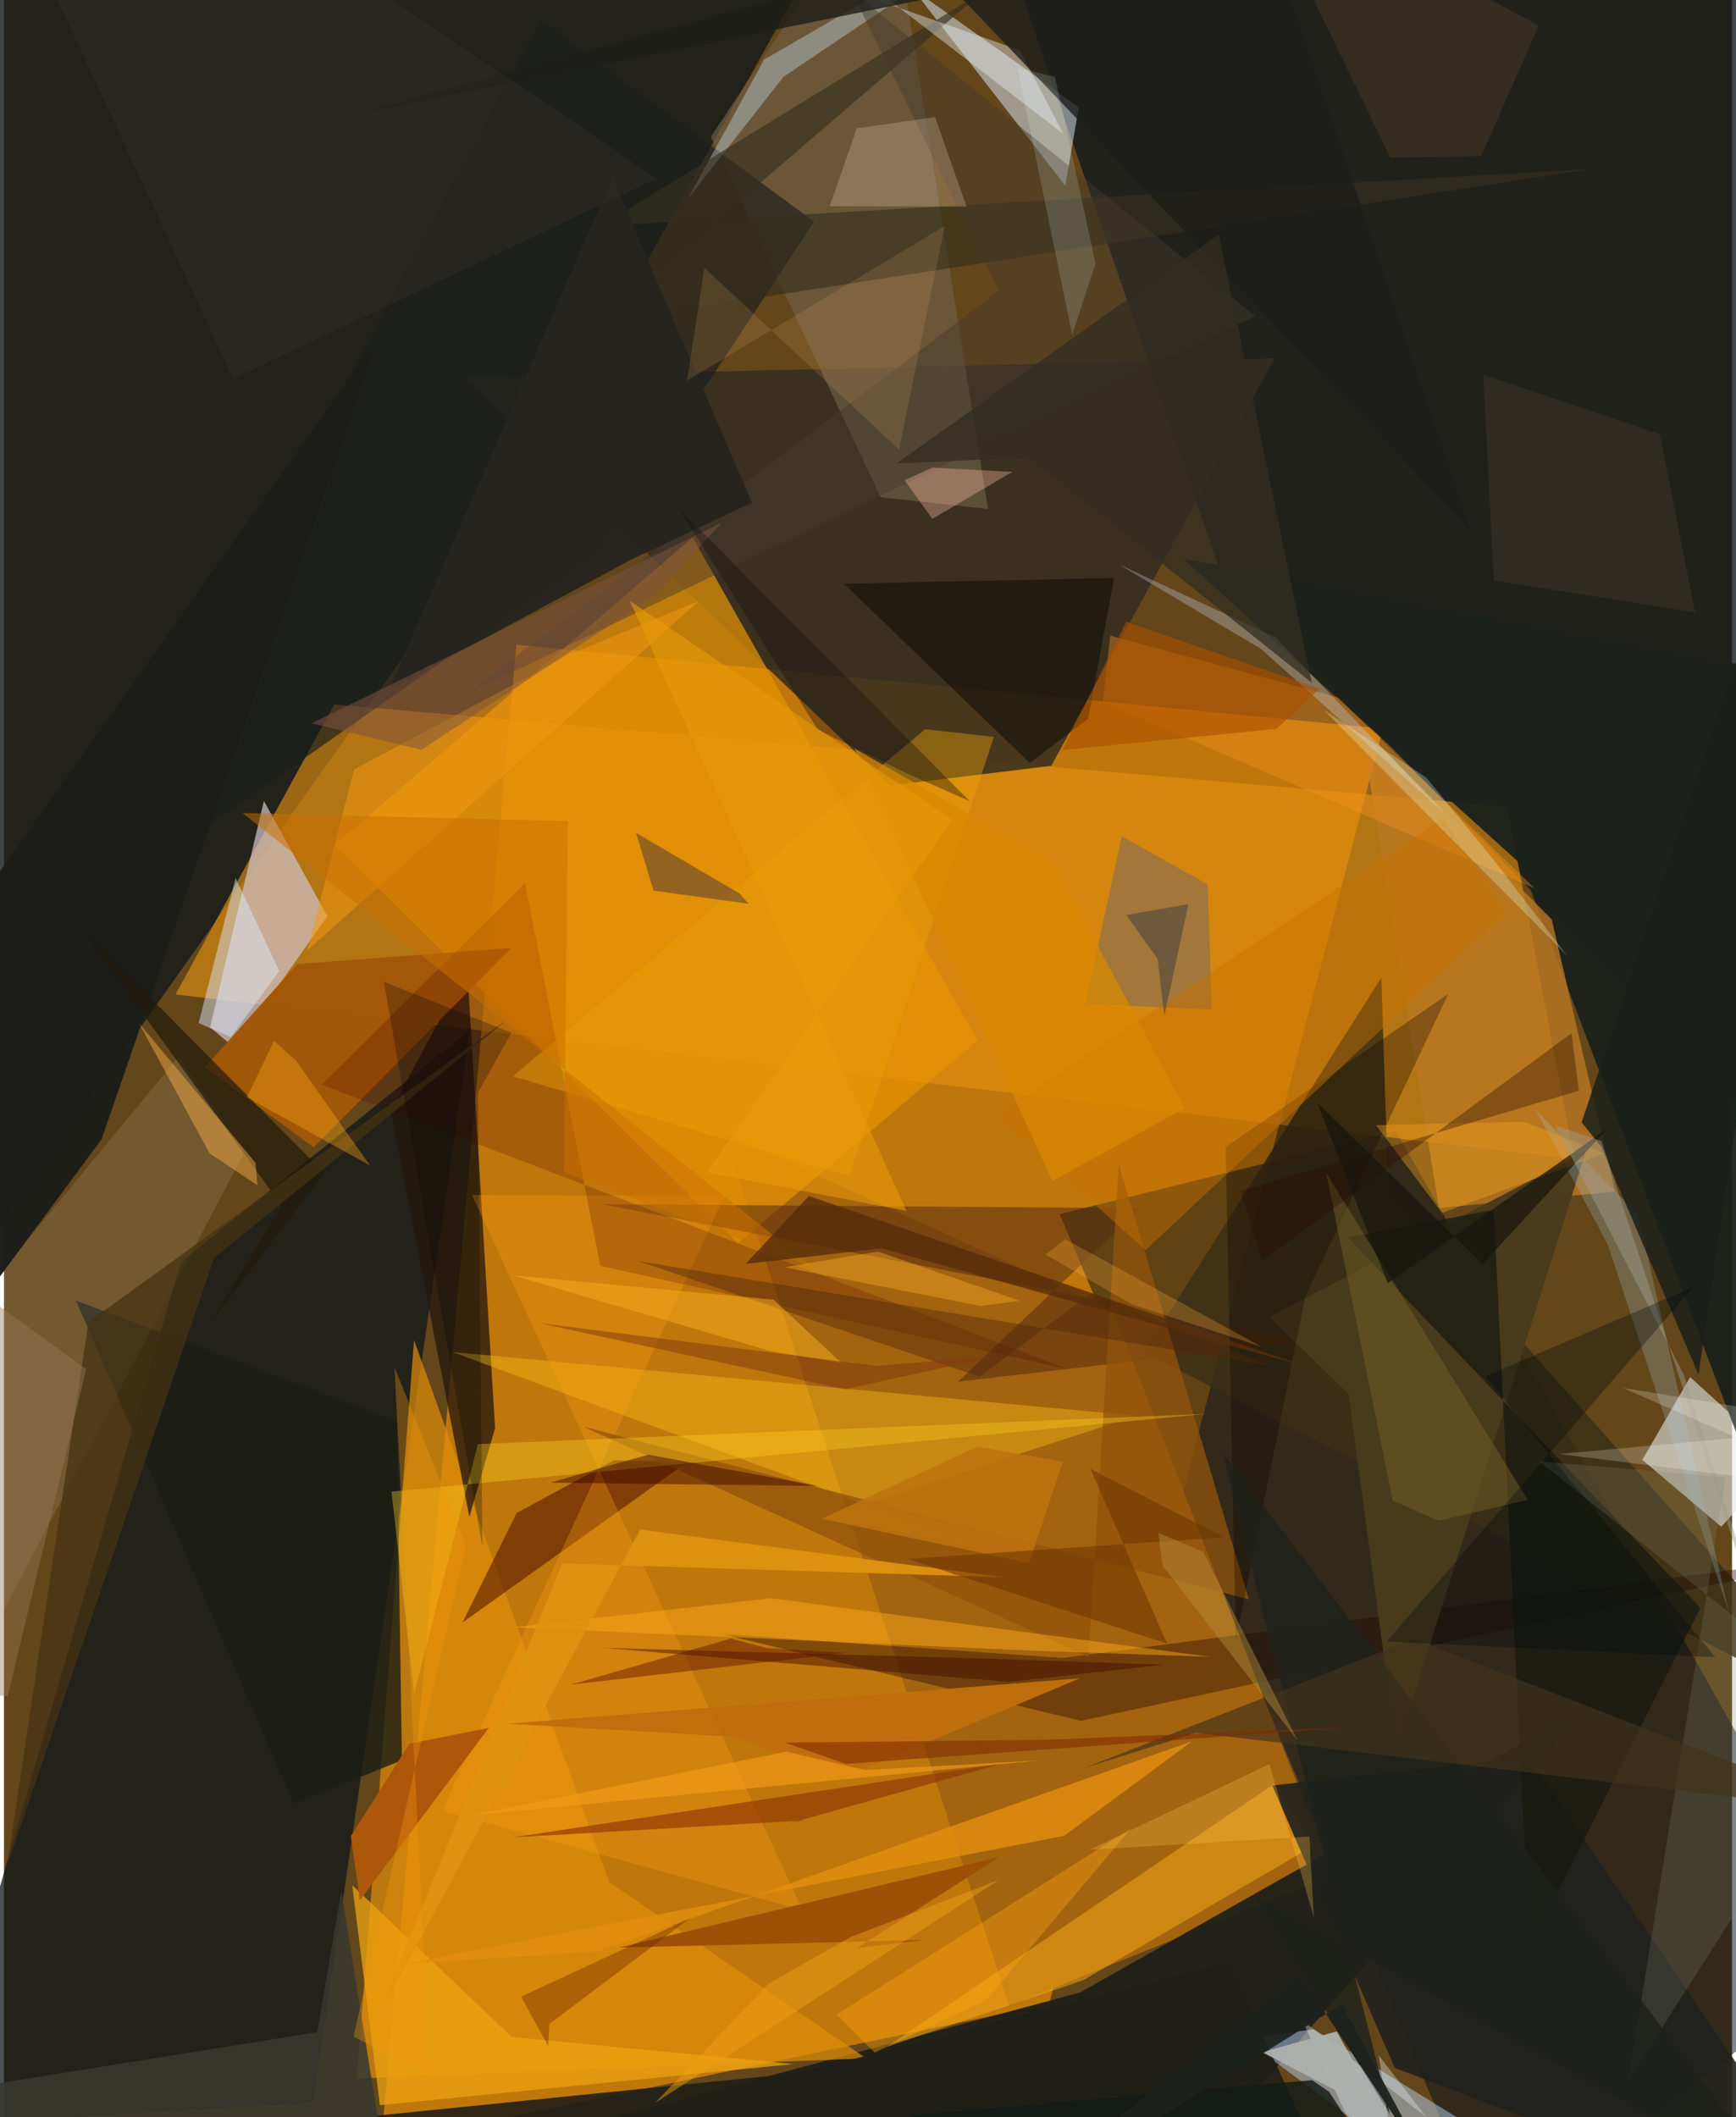 <svg xmlns="http://www.w3.org/2000/svg" width="228" height="278" viewBox="0 0 836 1024"><path fill="#634619" d="M0 0h836v1024H0z"/><path fill="#eb8e06" fill-opacity=".675" d="M505.644 969.193l-323.21 67.827 65.452-725.191 419.221 40.591z"/><path fill="#151b1d" fill-opacity=".824" d="M415.993-62H-62v739.666l308.515-435.363z"/><path fill="#10181d" fill-opacity=".788" d="M588.427 276.385L493.306-.025 898-5.525l-35.96 562.626z"/><path fill="#0f171b" fill-opacity=".753" d="M149.632 1017.035L-35.39 1028.02 85.537 610.47l139.957-112.353z"/><path fill="#000d1a" fill-opacity=".498" d="M510.747 587.222l162.658-40.207L898 944.05 720.769 1086z"/><path fill="#e39011" fill-opacity=".627" d="M83 481.005l76.786-140.28 567.449 49.367 32.44 170.535z"/><path fill="#352d20" fill-opacity=".859" d="M614.655 173.347l-392.377 9.177 206.527 197.365 77.874-9.494z"/><path fill="#a4630f" d="M642.823 907.031l-156.561 63.148-138.084-422.41 188.347 85.964z"/><path fill="#1c1e19" fill-opacity=".918" d="M71.11 1084.356L540.748 1086 768.13 823.906l-247.6 139.825z"/><path fill="#cfc0c7" fill-opacity=".718" d="M156.465 443.15l-30.712-55.786L99.73 496.87l11.747 9.854z"/><path fill="#de8d0b" fill-opacity=".71" d="M292.74 910.254l124.337 85.287-246.342 9.75L198.4 648.216z"/><path fill="#24180c" fill-opacity=".765" d="M237.59 690.802l-13.468-222.233-37.1 68.607 38.116 196.492z"/><path fill="#e49305" fill-opacity=".71" d="M355.155 601.26L159.991 408.74l173.18-148.763 137.884 243.331z"/><path fill="#e1e8e7" fill-opacity=".6" d="M859.692 706.147l-28.864 32.32-38.23-32.374 23.136-40.029z"/><path fill="#deeeff" fill-opacity=".498" d="M513.439 89.802L439.389-5.66l52.017 36.965 28.543 20.728z"/><path fill="#1c211c" fill-opacity=".953" d="M733.856 418.002L570.37 270.128 898 332.566v518.61z"/><path fill="#b6d6f6" fill-opacity=".482" d="M633.668 981.512L803.75 1086h-69.362L599.724 985.914z"/><path fill="#705f49" fill-opacity=".667" d="M476.037 246.15L426.817-62l-84.82 128.192 82.088 174.288z"/><path fill="#1b1e1c" fill-opacity=".659" d="M391.899 107.184L259.549 9.628 21.6 453.474 286.093 268.09z"/><path fill="#3c3016" fill-opacity=".859" d="M551.627 653.991L898 832.91 669.717 576.127l-3.408-103.218z"/><path fill="#542a10" fill-opacity=".533" d="M549.874 584.353l-88.342 83.916 171.1-19.802-343.363-66.045z"/><path fill="#b97723" fill-opacity=".788" d="M656.396 351.223l92.376 93.516 30.623 131.653-85.225 7.826z"/><path fill="#ffc018" fill-opacity=".4" d="M547.741 684.765l-149.876 48.911 78.09 15.958-258.963-95.71z"/><path fill="#a15809" fill-opacity=".984" d="M141.789 466.329l103.673-7.886-95.634 96.486-52.673-38.715z"/><path fill="#220a07" fill-opacity=".396" d="M512.237 801.897L898 751.203l-376.939 81.1-173.724-41.944z"/><path fill="#4c0d00" fill-opacity=".537" d="M330.566 707.158l-108.733 77.58 26.185-52.964 47.044-25.482z"/><path fill="#7a6c5c" fill-opacity=".557" d="M582.333 427.77l2.035 60.494-61.231-2.693 17.64-81.084z"/><path fill="#f8aa1a" fill-opacity=".514" d="M427.248 989.897l187.13-127.003 19.385 29.693-111.603 65.158z"/><path fill="#1b1d15" fill-opacity=".796" d="M140.057 872.455L34.867 629.079l155.16 58.168 2.497 164.117z"/><path fill="#f9f9fc" fill-opacity=".106" d="M116.603 556.785L84.37 511.156-62 688.692v207.692z"/><path fill="#1f211d" fill-opacity=".902" d="M613.598 863.584l59.214 136.549L898 1086 737.345 849.655z"/><path fill="#1f1e17" fill-opacity=".89" d="M90.142 1032.36L655.765 1086l-63.12-136.979-207.933 53.59z"/><path fill="#f59121" fill-opacity=".38" d="M531.67 339.528l208.77 90.1-95.07-92.32-110.209-29.883z"/><path fill="#483b1c" fill-opacity=".984" d="M612.15 637.003l153.104-80.018-91.571 289.512-23.211-172.327z"/><path fill="#161910" fill-opacity=".71" d="M820.715 777.698L650.15 598.561l70.554-13.436 17.36 357.165z"/><path fill="#fb9c14" fill-opacity=".333" d="M226.429 577.972l122.062.525-136.509 297.27 174.305 48.098z"/><path fill="#dbeafe" fill-opacity=".471" d="M133.197 469.668l-21.143-44.993-17.878 70.134 15.538 6.807z"/><path fill="#cee8fc" fill-opacity=".361" d="M367.793 28.789L524.757-62 377.125 37.152 330.964 95.94z"/><path fill="#4a0300" fill-opacity=".216" d="M153.712 524.608l98.359-97.453 36.446 185.122 226.531 50.01z"/><path fill="#92540c" fill-opacity=".757" d="M539.304 563.171L524.7 801.395l-244.34-111.35 321.913 83.508z"/><path fill="#362f1e" fill-opacity=".643" d="M287.23 156.027l480.13-74.29-478.796 27.623L473.565-4.064z"/><path fill="#9d5007" fill-opacity=".992" d="M412.792 942.11l68.746-43.913-184.09 43.782 148.479-3.705z"/><path fill="#eca305" fill-opacity=".4" d="M246.208 520.57l199.41-167.878 33.288 3.721-70.021 212.444z"/><path fill="#373930" fill-opacity=".871" d="M-59.902 1016.773l211.498-33.896 11.61-68.118L190.824 1086z"/><path fill="#080800" fill-opacity=".494" d="M496.246 369.036l28.285-21.473 12.5-68.017-130.626 2.793z"/><path fill="#eba211" fill-opacity=".765" d="M381.969 998.332l-200.103 19.89-13.394-106.45 77.181 73.458z"/><path fill="#a5c6da" fill-opacity=".243" d="M775.884 602.01l-34.916-65.34 49.583 50.951 43.902 192.123z"/><path fill="#e28f0f" fill-opacity=".808" d="M574.813 842.176l-61.928 45.751-320.137 62.075 94.772-6.289z"/><path fill="#c9d6ef" fill-opacity=".318" d="M539.334 272.95l75.99 35.445 82.406 85.7-89.58-80.219z"/><path fill="#1d1e19" fill-opacity=".988" d="M-62 506.103V698.46L47.255 550.98l133.72-387.633z"/><path fill="#070000" fill-opacity=".29" d="M591.02 554.748l4.887 239.023 33.664-166.655 69.15-146.39z"/><path fill="#ecf2fa" fill-opacity=".404" d="M491.443 24.302l21.063 40.476-92.724-71.286-23.22-2.514z"/><path fill="#feac19" fill-opacity=".459" d="M246.446 787.089l247.872 11.163 89.492 3.13-212.726-28.375z"/><path fill="#8f3507" fill-opacity=".659" d="M386.394 880.518l-140.323 8.17 237.32-35.851-104.502 29.376z"/><path fill="#231a0c" fill-opacity=".71" d="M98.791 641.384l35.461-58.392-97.166-134.41 117.96 118.868z"/><path fill="#7e856e" fill-opacity=".231" d="M898 830.538l-155.184-123.7 90.088 7.636-47.07 291.806z"/><path fill="#ffcf22" fill-opacity=".373" d="M187.489 721.44l394.285-37.619-352.497 14.66-30.813 120.682z"/><path fill="#443a2d" fill-opacity=".455" d="M605.382 152.863L222.698 336.26l258.646-195.687L409.81-4.612z"/><path fill="#f2dccd" fill-opacity=".235" d="M412.623 62.028l-13.19 37.713 66.287.231-15.262-43.33z"/><path fill="#694b2f" fill-opacity=".635" d="M356.035 432.242l-50.243-29.388 8.49 27.927 45.966 6.352z"/><path fill="#191f1a" fill-opacity=".839" d="M898 141.029l-78.251 523.743-46.957-110.085-9.566-11.836z"/><path fill="#453314" fill-opacity=".741" d="M101.594 608.465L243.302 493.31 40.871 639.419 1.648 902z"/><path fill="#736028" fill-opacity=".506" d="M737.132 725.409l-43.038 10.09-22.209-9.669-32.293-158.61z"/><path fill="#27251e" fill-opacity=".969" d="M303.314 270.706l58.554-27.6-67.477-157.178-108.153 247.76z"/><path fill="#c97200" fill-opacity=".443" d="M552.335 604.595l-72.752-65.09L696 395.833l31.027 45.365z"/><path fill="#f09812" fill-opacity=".545" d="M273.853 316.534l62.53-25.986L146.72 459.685l22.684-87.529z"/><path fill="#e8ab64" fill-opacity=".165" d="M338.842 129.5l94.18 87.952 22.13-108.162-124.648 74.786z"/><path fill="#410a00" fill-opacity=".459" d="M289.906 797.011l196.473 16.467 74.45-8.338-86.55-2.956z"/><path fill="#ad570b" d="M167.807 888.08l4.415 30.959 62.33-83.328-38.407 7.683z"/><path fill="#fea40f" fill-opacity=".4" d="M421.22 992.766l-18.382-18.372 142.398-90.045-70.039 83.076z"/><path fill="#f6ad46" fill-opacity=".471" d="M65.25 494.777l56.433 67.619.956 10.908-23.175-15.51z"/><path fill="#1d1d19" fill-opacity=".804" d="M709.757 256.84L460.827-3.484 160.2 57.583 601.823-62z"/><path fill="#1f221b" fill-opacity=".835" d="M605.024 916.866l65.454 105.672L589.52 702.63l273.852 358.238z"/><path fill="#e8f5ff" fill-opacity=".345" d="M688.12 1023.974l-23.052-29.9L678.925 1086 628.05 977.156z"/><path fill="#f5a21b" fill-opacity=".388" d="M663.767 544.188l31.921 42.417 78.573-28.72-38.885-15.293z"/><path fill="#322d21" fill-opacity=".761" d="M587.67 113.39l44.99 216.783-136.707-108.816-64.132 2.757z"/><path fill="#50270c" fill-opacity=".439" d="M612.24 660.55l-305.653-50.675 165.499 56.03 53.658-40.342z"/><path fill="#42321c" fill-opacity=".667" d="M898 876.436l-215.754-83.728-159.6 62.421 53.955-17.062z"/><path fill="#290c00" fill-opacity=".365" d="M761.922 527.555l-163.665 48.443 10.36 33.823L758.305 499.78z"/><path fill="#faad1c" fill-opacity=".498" d="M372.307 628.58l32.899 30.672-34.562-5.84L246.2 616.847z"/><path fill="#390500" fill-opacity=".463" d="M394.02 718.724l-82.31-15.139-18.972 5.308-28.458 8.238z"/><path fill="#e1fed9" fill-opacity=".282" d="M688.017 376.034l32.514 39.689 35.711 46.54-117.806-118.937z"/><path fill="#473926" fill-opacity=".498" d="M714.653 75.397l-43.95.803L603.552-62l138.96 74.374z"/><path fill="#ffa611" fill-opacity=".373" d="M117.49 530.722l59.584 32.979-35.784-50.754-10.621-9.482z"/><path fill="#bf7310" fill-opacity=".839" d="M512.28 706.949l-16.335 49.055L395.58 734.57l75.465-34.879z"/><path fill="#e7ffff" fill-opacity=".153" d="M528.088 127.468l-11.32 34.428-26.482-129.063 18.188 4.33z"/><path fill="#987c5b" fill-opacity=".424" d="M39.759 662.225l-56.806-41.274L-62 814.947l63.832 5.46z"/><path fill="#de930f" fill-opacity=".941" d="M307.798 739.789l175.687 23.074-213.437-6.636-90.632 222.368z"/><path fill="#6f3600" fill-opacity=".58" d="M562.715 794.976L525.5 710.313l64.713 33.227-153.024 10.44z"/><path fill="#fcbda9" fill-opacity=".353" d="M449.129 250.944l-13.455-18.678 13.502-6.1 38.597 2.08z"/><path fill="#7c5240" fill-opacity=".525" d="M201.989 362.681l112.24-74.18 33.14-35.756-198.542 97.074z"/><path fill="#c06e0e" fill-opacity=".98" d="M243.822 833.675l276.683-21.936-114.397 48.025-53.095-19.723z"/><path fill="#ca7000" fill-opacity=".514" d="M270.906 566.898l121.032 46.315-276.522-220.002 157.344 3.915z"/><path fill="#18150e" fill-opacity=".702" d="M669.402 620.66l106.267-74.788-60.35 65.51-79.968-77.995z"/><path fill="#ab4f00" fill-opacity=".616" d="M512.02 362.815l30.922-62.058 93.606 32.317-20.843 19.418z"/><path fill="#712701" fill-opacity=".392" d="M331.649 927.899l-67.866 51.064-.495 10.638-13.142-23.898z"/><path fill="#00060b" fill-opacity=".259" d="M229.307 528.49l2.178 219.841-47.65-273.476 61.686 24.614z"/><path fill="#38342a" fill-opacity=".325" d="M-2.769-62L110.84 183.257 315.8 86.313 96.234-62z"/><path fill="#572d0b" fill-opacity=".8" d="M389.394 578.489l240.452 82.45-205.282-57.19-65.817 7.589z"/><path fill="#9d9c8f" fill-opacity=".467" d="M898 931.745l-85.447-267.19-62.158-120.324 22.41 7.687z"/><path fill="#463c2f" fill-opacity=".376" d="M720.742 280.683l-5.09-99.477 85.355 28.84 17.099 86.109z"/><path fill="#000b0e" fill-opacity=".329" d="M817.253 622.488l-100.585 43.227L827.88 801.563l-158.967-7.608z"/><path fill="#aeb3af" fill-opacity=".929" d="M788.918 1086l-119.245-58.81-24.925-44.667-36.087 10.03z"/><path fill="#601100" fill-opacity=".451" d="M369.168 797.138l-17.555-4.642-77.29 22.304 133.265-15.393z"/><path fill="#f7ad41" fill-opacity=".267" d="M545.644 630.861l-41.811-24.094 9.613-7.417 94.814 51.977z"/><path fill="#fcac26" fill-opacity=".412" d="M472.386 631.656l-94.802-18.735 45.231-7.58 68.602 23.812z"/><path fill="#fec44e" fill-opacity=".275" d="M633.679 927.45l-2.15-39.178-106.251 6.38 86.918-41.416z"/><path fill="#141c18" fill-opacity=".831" d="M632.84 1006.119l-195.283 17.001 252.22 62.88-48.754-74.313z"/><path fill="#130f13" fill-opacity=".361" d="M326.446 245.915L467.133 387.45l-30.33-13.363-43.035-21.092z"/><path fill="#d98802" fill-opacity=".733" d="M507.346 416.657l63.844 119.301-63.979 35.255-95.7-209.102z"/><path fill="#82390e" fill-opacity=".522" d="M406.807 671.94l-148.18-32.07 163.52 20.784 59.04-5.038z"/><path fill="#1d221d" fill-opacity=".937" d="M691.703 1052.238l-64.6-96.793L460.155 1086 647.17 969.396z"/><path fill="#e89a09" fill-opacity=".576" d="M302.742 290.617l133.862 295.071-96.51-18.648 118.437-170.5z"/><path fill="#f1980b" fill-opacity=".345" d="M206.227 1004.236l-37.11-19.244 54.436-237.682-34.612-86.04z"/><path fill="#f19b18" fill-opacity=".663" d="M416.728 856.111l-38.255-8.873-152.82 30.765 275.464-26.556z"/><path fill="#7f2c02" fill-opacity=".596" d="M650.953 835.45l-146.375 6.033-126.773 1.369 29.537 10.282z"/><path fill="#ef9e17" fill-opacity=".475" d="M481.204 909.336l-71.4 27.436-39.953 22.681-54.87 57.637z"/><path fill="#fffef8" fill-opacity=".212" d="M752.266 703.235L898 690.005l-114.907-18.752L898 721.443z"/><path fill="#51473f" fill-opacity=".624" d="M558.148 463.872l-15.192-21.307 30.067-5.248-11.677 54.113z"/><path fill="#b68e3f" fill-opacity=".435" d="M580.112 750.502l-21.655-9.077 2.095 15.817 65.216 84.558z"/></svg>
